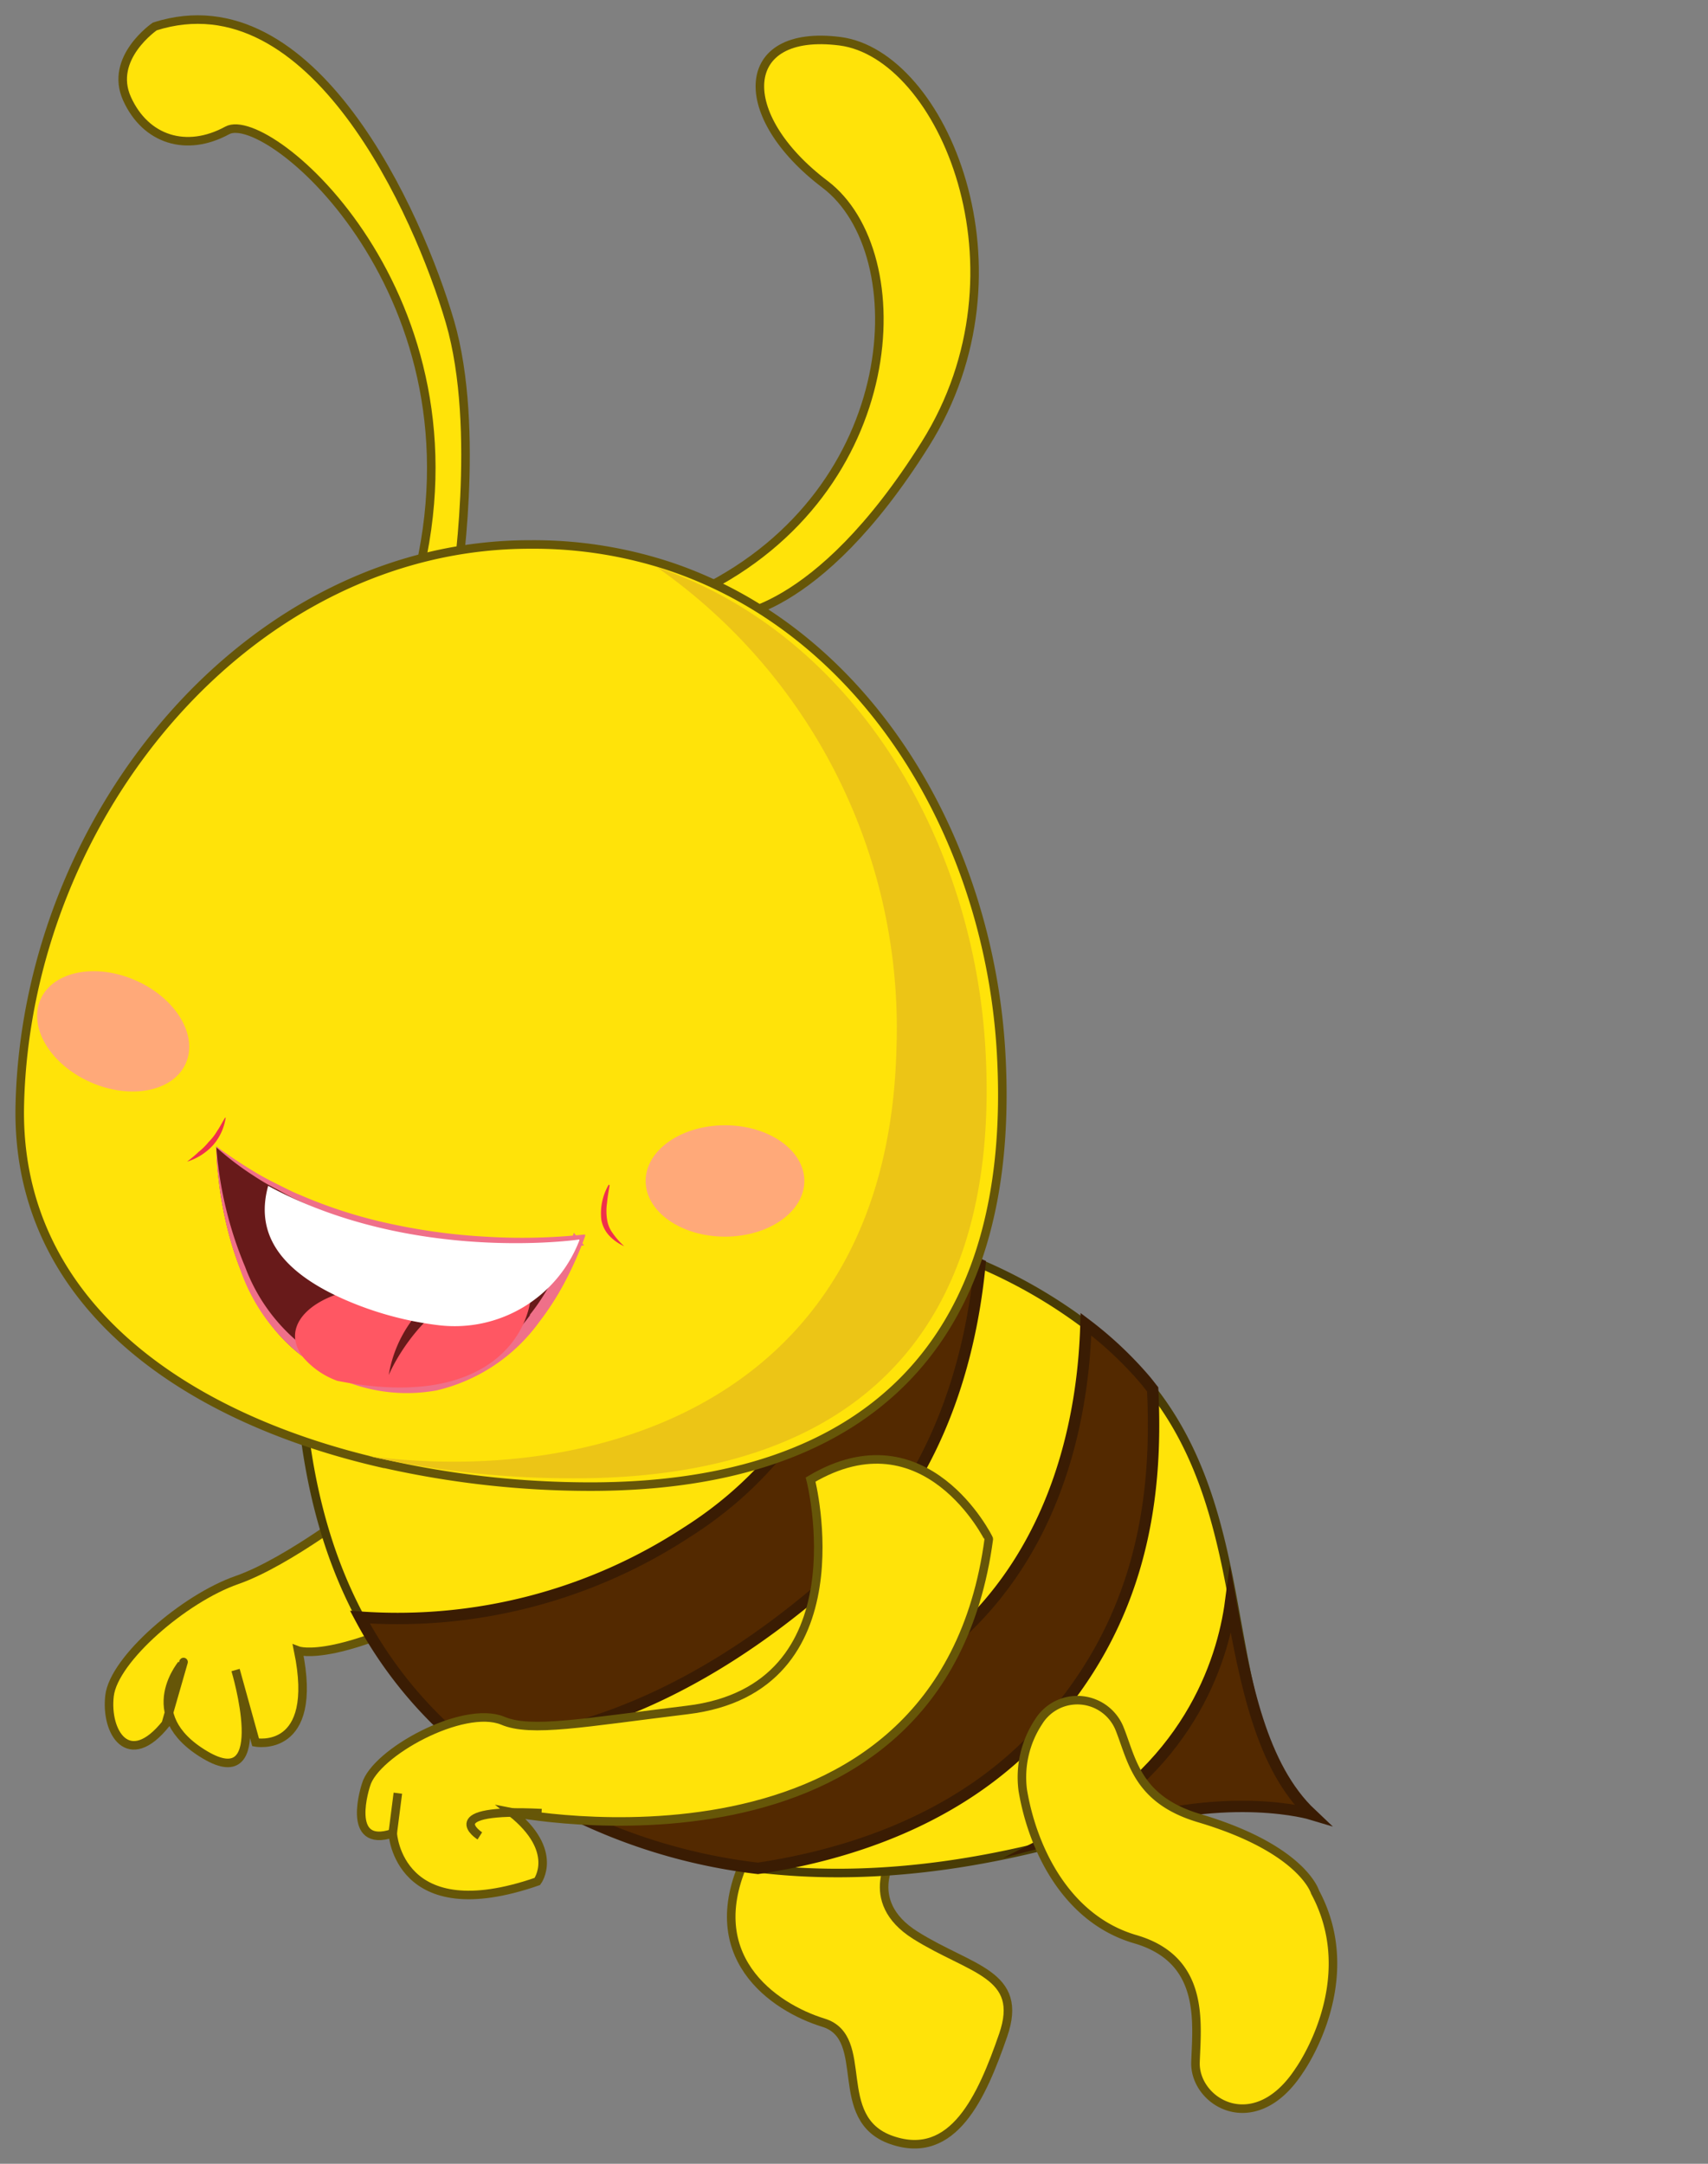 <svg id="a40413ad-2ece-4a34-b6f9-3a139fe73ee8" data-name="Layer 1" xmlns="http://www.w3.org/2000/svg" width="150" height="190" viewBox="0 0 150 190">
  <rect x="0" y="0" width="150" height="190" fill="#808080" stroke="none"/>
  <defs>
    <style>
      .a1363fa1-d0d7-434c-9c86-f33d78df97a2, .b13f4c81-b160-4285-88bb-ce54a27cf658 {
        fill: #ffe309;
      }

      .a5f17d92-25c9-49b4-b4c0-c8150632da35, .b13f4c81-b160-4285-88bb-ce54a27cf658 {
        stroke: #665608;
      }

      .a1363fa1-d0d7-434c-9c86-f33d78df97a2, .a5f17d92-25c9-49b4-b4c0-c8150632da35, .b13f4c81-b160-4285-88bb-ce54a27cf658, .f3104a69-1381-41d5-b0fb-0138079b4940 {
        stroke-miterlimit: 10;
      }

      .a1363fa1-d0d7-434c-9c86-f33d78df97a2, .a5f17d92-25c9-49b4-b4c0-c8150632da35, .b13f4c81-b160-4285-88bb-ce54a27cf658 {
        stroke-width: 0.75px;
      }

      .a1363fa1-d0d7-434c-9c86-f33d78df97a2 {
        stroke: #493c05;
      }

      .a3b6850e-8c2a-4305-a269-48da3a387562 {
        fill: #ecc516;
      }

      .f3104a69-1381-41d5-b0fb-0138079b4940 {
        fill: #532900;
        stroke: #3a1c03;
      }

      .a546d9a6-5147-4787-b43c-4dba1a731d3d {
        fill: #681a1a;
      }

      .f5c43eae-3886-410c-b357-c1e25c102364 {
        fill: #ef7089;
      }

      .ea69a3a0-0725-429c-909d-2628c97fed69 {
        fill: #ff5763;
      }

      .a4e4a529-bb45-4cf6-87e4-162dc7a60cd7 {
        fill: #fff;
      }

      .fa1958ad-d02c-48b8-89d1-dcd83921dcb2 {
        fill: #ef304c;
      }

      .eb690da4-f063-4b12-ade6-8e7e1c33b6fa {
        fill: #ffa979;
      }

      .a5f17d92-25c9-49b4-b4c0-c8150632da35 {
        fill: none;
      }
    </style>
  </defs>
  <g>
    <g>
      <g>
        <path class="b13f4c81-b160-4285-88bb-ce54a27cf658" d="M78.61,162.72s-3.09,4.16,1.79,7.22,9.57,3.36,7.7,8.77-4.38,11.08-9.79,9.21-1.73-9-6-10.31-11.14-5.84-6.6-14.88S78.61,162.72,78.61,162.72Z"/>
        <g>
          <path class="b13f4c81-b160-4285-88bb-ce54a27cf658" d="M48.08,115.25s.74,4.12-16,16.64c0,0-6.69,5.26-11.29,6.86S10,145.69,9.62,148.9s1.67,6.55,4.94,2.47l1.56-5.43S12,150.52,18,154.09s2.69-7.44,2.69-7.44L22.45,153s5.62,1.07,3.74-8.06c0,0,3.5,1.34,15.56-5.42s21.32-18,21.32-18Z"/>
          <path class="a1363fa1-d0d7-434c-9c86-f33d78df97a2" d="M26.34,121.59c.49,7.81,2.18,14.59,5.27,20.38a37.49,37.49,0,0,0,9,11.12h0a47.51,47.51,0,0,0,9.3,6c.62.32,1.26.62,1.9.9a50.11,50.11,0,0,0,14.7,4.06c10,1.22,19.47-.43,26.54-2.31,1.69-.45,3.24-.92,4.62-1.35,10.44-3.25,17.45-1.13,17.45-1.13-4.41-4.16-5.38-10.78-6.69-17.92-1.18-6.51-2.64-13.46-7.25-19.32-.24-.3-.47-.61-.73-.91a33.2,33.2,0,0,0-5.13-4.81A44.45,44.45,0,0,0,86.15,111l-.26-.11a59.86,59.86,0,0,0-9.4-3.13,47.67,47.67,0,0,0-5.83-1.12C58.27,105.35,56,95.88,56,95.88l-29.67,16A87.51,87.51,0,0,0,26.34,121.59Z"/>
          <path class="a3b6850e-8c2a-4305-a269-48da3a387562" d="M27,120.26c5.33,2.28,11.7,3,19.4,3,16,0,29-6,30.16-13.53a46.34,46.34,0,0,0-7.92-2.89,36.33,36.33,0,0,0-4.92-1c-10.45-1.2-12.37-9.94-12.37-9.94l-25,14.75C26.16,113.77,26.81,117.42,27,120.26Z"/>
          <path class="f3104a69-1381-41d5-b0fb-0138079b4940" d="M92.59,161.43c1.69-.45,3.75-.56,5.13-1,10.44-3.25,17.45-1.13,17.45-1.13-4.41-4.16-5.77-11.53-7.09-18.67C107.37,146,104.26,155.52,92.59,161.43Z"/>
          <path class="f3104a69-1381-41d5-b0fb-0138079b4940" d="M31.61,142a37.49,37.49,0,0,0,9,11.12h0c6.3,0,18.33-2,32.45-14.49,8.68-7.66,12.06-18,13-27.59a60.08,60.08,0,0,0-9.66-3.24c-.87,7.51-4.24,19.26-16.1,26.76A46.38,46.38,0,0,1,31.61,142Z"/>
          <path class="f3104a69-1381-41d5-b0fb-0138079b4940" d="M51.86,160a50.11,50.11,0,0,0,14.7,4.06c7.29-1.09,17.46-4,24.8-12,9-9.67,10.33-20.66,9.87-30.06-.24-.3-.47-.61-.73-.91a33.2,33.2,0,0,0-5.13-4.81c-.2,7.32-2.12,19.62-12,28C71.71,154.18,57.43,158.6,51.86,160Z"/>
          <g>
            <path class="b13f4c81-b160-4285-88bb-ce54a27cf658" d="M63.81,54.16s7.83.17,17.45-15.16,1.47-34.24-7.5-35.38-9.29,6.52-1.31,12.56,7,26.9-10.92,35.7C61.53,51.88,51.26,60,63.81,54.16Z"/>
            <path class="b13f4c81-b160-4285-88bb-ce54a27cf658" d="M40,51.88s2.28-14.18-.49-23.64S27.46-2.08,13.6,2.32c0,0-4.07,2.77-2.44,6.36s5.21,4.73,8.8,2.77S43,26,36.59,51.06C36.59,51.06,37.08,58.07,40,51.88Z"/>
            <g>
              <path class="b13f4c81-b160-4285-88bb-ce54a27cf658" d="M1.74,97c-.41,17.25,14.23,27.52,32,31.54h.06a82.48,82.48,0,0,0,18.07,2c24.64,0,37.41-13,36.06-37.9-1-18.75-11.55-36.88-28.87-42.83a38,38,0,0,0-12.46-2C22,47.77,2.35,71.48,1.74,97Z"/>
              <path class="a3b6850e-8c2a-4305-a269-48da3a387562" d="M32.42,127.87a83.14,83.14,0,0,0,18.07,1.94c24.64,0,37.42-12.84,36.06-37.56C85.54,73.67,75,55.71,57.69,49.81A49.37,49.37,0,0,1,78.73,92C78,122.68,53,130.52,32.42,127.87Z"/>
              <g>
                <g>
                  <g>
                    <g>
                      <path class="a546d9a6-5147-4787-b43c-4dba1a731d3d" d="M19,100.7s0,8.21,3.95,14.37A14.31,14.31,0,0,0,27,119.41c6.33,4.34,14.48,4,20.2-3.37.14-.15.25-.31.38-.48a28.87,28.87,0,0,0,3.66-7s-15,2-27.73-4.86A32.54,32.54,0,0,1,19,100.7Z"/>
                      <path class="f5c43eae-3886-410c-b357-c1e25c102364" d="M19,100.75a33.69,33.69,0,0,0,2.53,10.5,15.83,15.83,0,0,0,6.6,8A16.07,16.07,0,0,0,33,121.15a12.44,12.44,0,0,0,5.12,0,14.69,14.69,0,0,0,8.42-5.65l0-.06a17.47,17.47,0,0,0,1.15-1.62,19.79,19.79,0,0,0,1-1.78,30.71,30.71,0,0,0,1.71-3.79l.9,1.11a53.13,53.13,0,0,1-8.64.13,51.81,51.81,0,0,1-8.5-1.31,38.52,38.52,0,0,1-8.1-2.83c-.65-.29-1.26-.67-1.9-1s-1.25-.69-1.84-1.08A25.71,25.71,0,0,1,19,100.75Zm0-.09A42.43,42.43,0,0,0,22.52,103c.61.36,1.24.69,1.87,1s1.26.65,1.92.91a42.25,42.25,0,0,0,8.06,2.57,52.94,52.94,0,0,0,8.41,1.12,51.94,51.94,0,0,0,8.46-.19l.15,0,0,.13a31.24,31.24,0,0,1-1.73,3.93,24.12,24.12,0,0,1-2.31,3.62h0a15.48,15.48,0,0,1-9,6,14.61,14.61,0,0,1-10.56-2.11,16.5,16.5,0,0,1-6.69-8.5,30,30,0,0,1-1.5-5.28c-.18-.9-.31-1.8-.41-2.71A19.39,19.39,0,0,1,19,100.66Z"/>
                    </g>
                    <path class="ea69a3a0-0725-429c-909d-2628c97fed69" d="M35.14,113.1c-6-.66-11.25,2.68-8.46,6.15a7.17,7.17,0,0,0,2.94,2c12.23,2.42,16.47-3.17,17-7.28-1.41-.68-3.22-.5-7.74-.23A28.94,28.94,0,0,0,35.14,113.1Z"/>
                    <path class="a546d9a6-5147-4787-b43c-4dba1a731d3d" d="M39.67,112.86a11.09,11.09,0,0,0-5.53,7.88s2.23-5.41,7.41-7.65Z"/>
                    <path class="a4e4a529-bb45-4cf6-87e4-162dc7a60cd7" d="M31.11,114.47a29.32,29.32,0,0,0,7.44,1.9,11.73,11.73,0,0,0,12.33-7.45l0-.08S36.24,111,23.55,104.13C22.6,107.59,23.6,111.46,31.11,114.47Z"/>
                  </g>
                  <path class="fa1958ad-d02c-48b8-89d1-dcd83921dcb2" d="M53.54,104.08c-.09.54-.18,1-.23,1.55a4.8,4.8,0,0,0,0,1.42,2.68,2.68,0,0,0,.51,1.25,6.63,6.63,0,0,0,1,1.13l0,0a4.07,4.07,0,0,1-1.3-.91,2.74,2.74,0,0,1-.71-1.42,5,5,0,0,1,.65-3.08Z"/>
                  <path class="fa1958ad-d02c-48b8-89d1-dcd83921dcb2" d="M16.44,102c.37-.3.71-.56,1-.85a5.58,5.58,0,0,0,.88-.87,4.84,4.84,0,0,0,.77-1c.24-.34.42-.73.68-1.14h.05a4.7,4.7,0,0,1-1.12,2.43A5.21,5.21,0,0,1,16.45,102Z"/>
                </g>
                <ellipse class="eb690da4-f063-4b12-ade6-8e7e1c33b6fa" cx="63.67" cy="103.7" rx="6.97" ry="4.89"/>
                <ellipse class="eb690da4-f063-4b12-ade6-8e7e1c33b6fa" cx="9.93" cy="90.56" rx="4.89" ry="6.97" transform="translate(-76.99 63.3) rotate(-66.33)"/>
              </g>
            </g>
          </g>
          <path class="b13f4c81-b160-4285-88bb-ce54a27cf658" d="M98.28,151.69a4,4,0,0,0-7.07-.5,8.83,8.83,0,0,0-1.39,6c.83,5,3.74,11.3,9.88,13.09s5.41,7.28,5.29,10.8,5.21,6.74,9.12.72c0,0,5.6-7.82,1.38-15.66,0,0-1.09-3.79-10.18-6.49C99.75,158,99.41,154.42,98.28,151.69Z"/>
        </g>
      </g>
      <path class="b13f4c81-b160-4285-88bb-ce54a27cf658" d="M71.19,129.92s4.71,18.35-10.82,20.23c-9.13,1.11-13.75,2-16.23.94-3.48-1.42-11.22,2.83-12,5.65,0,0-1.89,5.65,2.35,4.24,0,0,.47,8.47,12.7,4.23,0,0,2-2.66-2.28-6.07,0,0,37.7,7.6,41.93-24C86.84,135.09,81.31,123.92,71.19,129.92Z"/>
      <path class="a5f17d92-25c9-49b4-b4c0-c8150632da35" d="M42.14,161.21s-3.88-2.46,5.42-2"/>
    </g>
    <line class="b13f4c81-b160-4285-88bb-ce54a27cf658" x1="34.49" y1="160.98" x2="34.94" y2="157.46"/>
  </g>
</svg>
